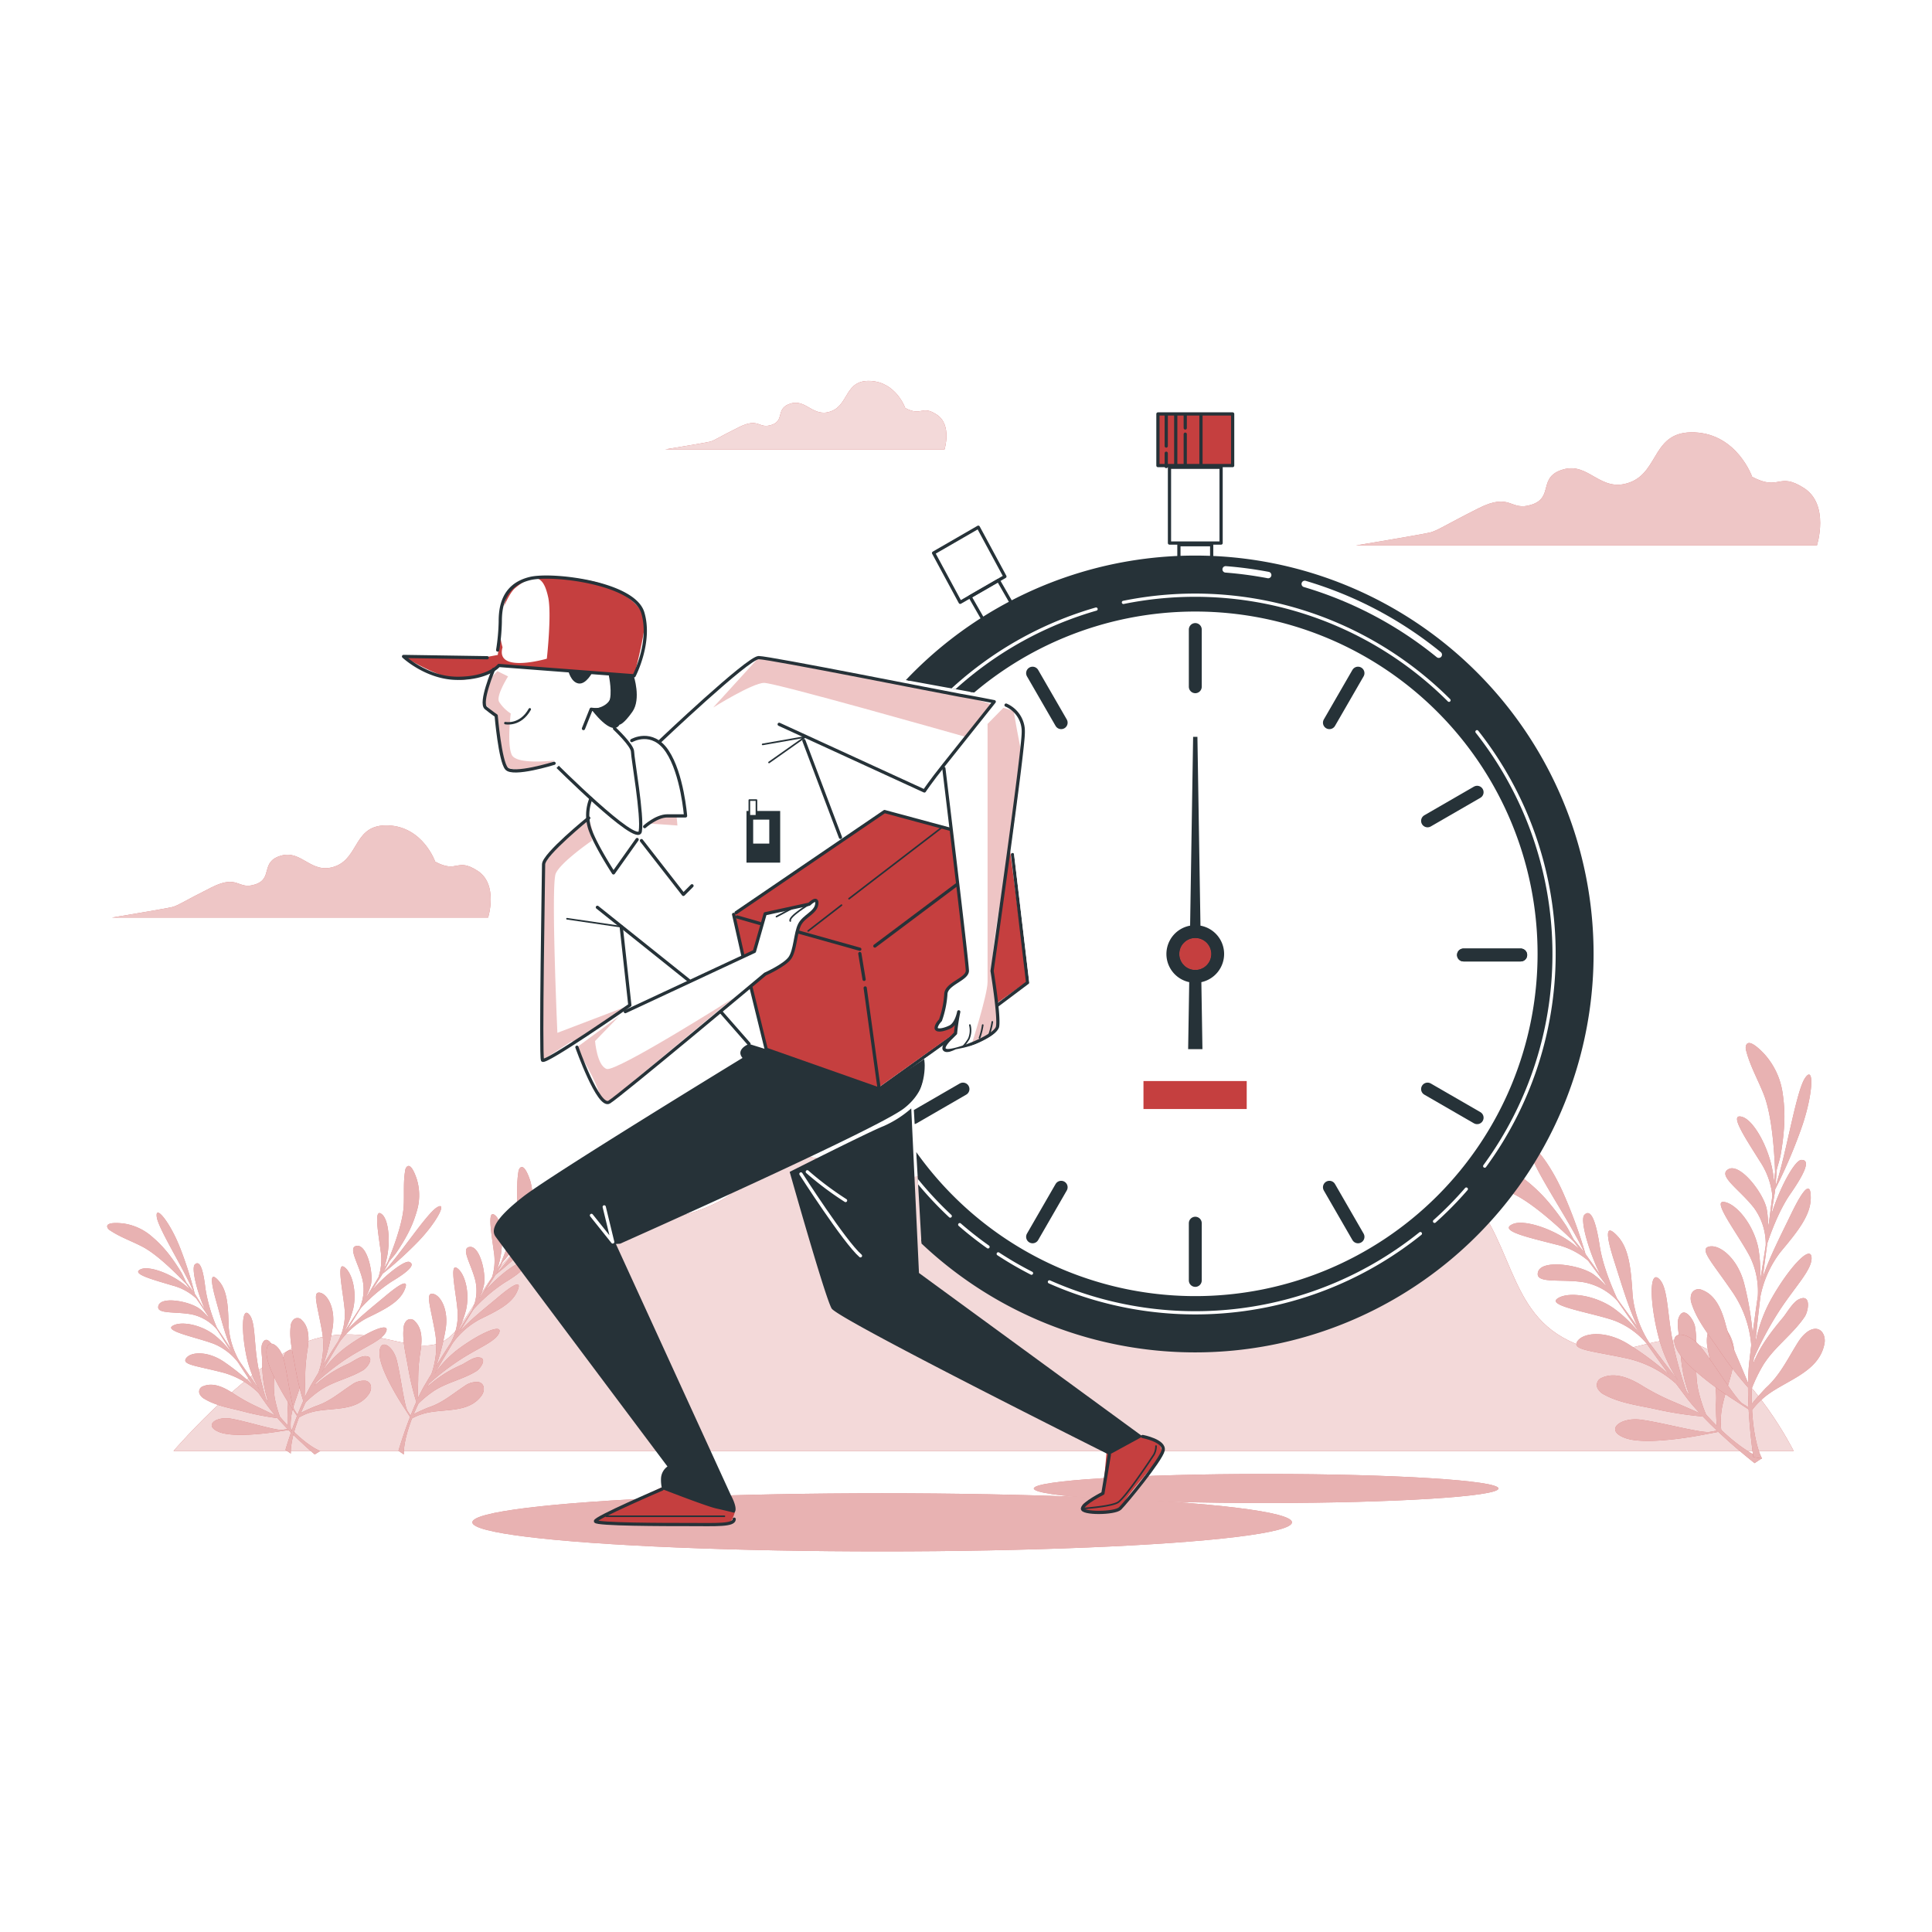 <svg class="animated" id="freepik_stories-delivery" xmlns="http://www.w3.org/2000/svg" xmlns:xlink="http://www.w3.org/1999/xlink" viewBox="0 0 500 500" version="1.1" xmlns:svgjs="http://svgjs.com/svgjs"><style>svg#freepik_stories-delivery:not(.animated) .animable {opacity: 0;}svg#freepik_stories-delivery.animated #freepik--background-simple--inject-1--inject-79 {animation: 1s 1 forwards cubic-bezier(.36,-0.01,.5,1.38) slideUp;animation-delay: 0s;}svg#freepik_stories-delivery.animated #freepik--Plants--inject-1--inject-79 {animation: 1s 1 forwards cubic-bezier(.36,-0.01,.5,1.38) slideLeft;animation-delay: 0s;}svg#freepik_stories-delivery.animated #freepik--Clouds--inject-1--inject-79 {animation: 1s 1 forwards cubic-bezier(.36,-0.01,.5,1.38) lightSpeedLeft;animation-delay: 0s;}svg#freepik_stories-delivery.animated #freepik--Shadow--inject-1--inject-79 {animation: 1s 1 forwards cubic-bezier(.36,-0.01,.5,1.38) zoomIn;animation-delay: 0s;}svg#freepik_stories-delivery.animated #freepik--Character--inject-1--inject-79 {animation: 1s 1 forwards cubic-bezier(.36,-0.01,.5,1.38) zoomIn;animation-delay: 0s;}            @keyframes slideUp {                0% {                    opacity: 0;                    transform: translateY(30px);                }                100% {                    opacity: 1;                    transform: inherit;                }            }                    @keyframes slideLeft {                0% {                    opacity: 0;                    transform: translateX(-30px);                }                100% {                    opacity: 1;                    transform: translateX(0);                }            }                    @keyframes lightSpeedLeft {              from {                transform: translate3d(-50%, 0, 0) skewX(20deg);                opacity: 0;              }              60% {                transform: skewX(-10deg);                opacity: 1;              }              80% {                transform: skewX(2deg);              }              to {                opacity: 1;                transform: translate3d(0, 0, 0);              }            }                    @keyframes zoomIn {                0% {                    opacity: 0;                    transform: scale(0.5);                }                100% {                    opacity: 1;                    transform: scale(1);                }            }        </style><g id="freepik--background-simple--inject-1--inject-79" class="animable" style="transform-origin: 254.55px 326.59px;"><path d="M44.9,375.51H464.2s-10.12-20.23-23.27-26.81-20.23,6.58-36.42-2.53-12.64-30.34-30.85-43-37.43,1.52-54.12.51-21.75-23.27-40-25.8-17.71,18.53-34.4,24.79-28.2-3.93-39.95-3.54-9.61,7.58-20.74,12.64-13.15,2.53-34.39,4.55-26.3,23.77-33.89,29.84-17.7-3.54-33.38,0S44.9,375.51,44.9,375.51Z" style="fill: rgb(197, 63, 63); transform-origin: 254.55px 326.59px;" id="elzdzdmyw6o7c" class="animable"></path><g id="elwhxdc10ofh"><g style="opacity: 0.8; transform-origin: 254.55px 326.59px;" class="animable"><path d="M44.9,375.51H464.2s-10.12-20.23-23.27-26.81-20.23,6.58-36.42-2.53-12.64-30.34-30.85-43-37.43,1.52-54.12.51-21.75-23.27-40-25.8-17.71,18.53-34.4,24.79-28.2-3.93-39.95-3.54-9.61,7.58-20.74,12.64-13.15,2.53-34.39,4.55-26.3,23.77-33.89,29.84-17.7-3.54-33.38,0S44.9,375.51,44.9,375.51Z" style="fill: rgb(255, 255, 255); transform-origin: 254.55px 326.59px;" id="elyd04qty5yng" class="animable"></path></g></g></g><g id="freepik--Plants--inject-1--inject-79" class="animable" style="transform-origin: 249.993px 324.299px;"><path d="M396.21,298.57c.79,4.19,10.28,17.84,13.78,25.52-.81-1-1.75-2.18-2.68-3.27-.73-1.27-1.38-2.69-2.11-3.78-1.13-1.69-2.32-3.34-3.61-4.91a40.75,40.75,0,0,0-6.74-6.71,19.14,19.14,0,0,0-10.12-4.21c-1-.07-6.71-.5-5.38,1.8a2.66,2.66,0,0,0,.95.84c3.51,2.15,7.39,3.3,11.09,5,5.54,2.59,12.86,9.49,15.91,12.49l1.55,2.05c-5.45-5.08-14.35-8-17.4-6.57-3.77,1.72,4.34,3.48,11.22,5.26a19.48,19.48,0,0,1,8.34,4.19c1.32,1.78,2.81,3.78,4.3,5.83.18.32.36.62.54.92a21,21,0,0,0-3.56-3.28c-3.52-2.41-13.21-3.87-14.23-.61s5.85,1.77,11.76,2.71a15.86,15.86,0,0,1,8.42,4.47l.39.42c.67,1,1.31,1.87,1.91,2.75,1.41,2.06,2.75,4,4,5.87a33.65,33.65,0,0,0-7-6.83c-5.16-3.54-12.05-4.29-14.56-2.39s9.07,3.62,14.76,5.62a20.57,20.57,0,0,1,8.44,6c1.87,2.65,3.72,5.23,5.71,7.93a78.07,78.07,0,0,0-10.15-7.61c-5.83-3.82-11.87-3.3-13.48-1s3.32,2.45,12.49,4.42a28.27,28.27,0,0,1,13,6.6l2.63,3.5c1,1.37,2.25,2.77,3.52,4.15-1.55-.7-3.84-1.7-6.38-2.79a59.53,59.53,0,0,1-8.21-4.14c-3-1.88-7.08-3.87-10.67-2.27a2,2,0,0,0-1.18,2.78,3.81,3.81,0,0,0,1.77,1.64c4,2.19,8.93,2.77,13.3,3.74a93.41,93.41,0,0,0,12.17,1.89c1.19,1.25,2.43,2.48,3.66,3.64l-1.84.34c-2.17.41-12.75-2.52-18-3.17s-9.5,2.8-3.8,4.8,19.89-.86,19.89-.86l4.1-.77c4.87,4.59,9.38,8.1,9.38,8.1l1.9-1.28s-3.93-1.08-10.53-7.32a17.18,17.18,0,0,1-.06-3.72c.42-7,6.19-14.9,1.76-21.67-1.07-1.64-3.38-2.54-4.66-.74-.92,1.3-.87,3.49-.58,5,1,4.95,2.55,9.34,2.17,14.5,0,.23,0,3.69.24,5.57-.9-.89-1.83-1.86-2.81-2.93a39.09,39.09,0,0,1-1.94-6c-1.27-5.45,0-11.23-.91-16.78-.29-1.7-2.94-5.73-4.24-2.23-.57,1.55.16,4.49.26,6.14.3,4.67.76,9.55,2.6,13.91l-.79-1a86.33,86.33,0,0,1-3.68-13.37c-1.41-7.51-1.17-13.9-3.59-15.9s-2.29,6.36,0,15.15a37.49,37.49,0,0,0,5.05,11.26c-2.58-3.3-5.15-6.69-7.6-10a27.94,27.94,0,0,1-4.15-11.92c-.43-6.67-.83-12.12-3.91-15.43s-3.22-.83-.79,6.7c1.67,5.16,3.67,12.1,6,16.77-1.91-2.59-3.7-5.05-5.31-7.28-1.07-2.31-3.67-8.28-4.48-13.44-1-6.56-2.28-10-4-8.26-1.19,1.22,1,9.18,4.19,15.66-1.35-1.91-2.36-3.38-3-4.25q-.4-.6-.9-1.26a129.61,129.61,0,0,0-5.65-15.54C400.81,300.17,395.36,294,396.21,298.57Z" style="fill: rgb(197, 63, 63); transform-origin: 417.57px 337.846px;" id="elzt4xr5htfen" class="animable"></path><g id="eljds2gt10id"><g style="opacity: 0.6; transform-origin: 417.57px 337.846px;" class="animable"><path d="M396.21,298.57c.79,4.19,10.28,17.84,13.78,25.52-.81-1-1.75-2.18-2.68-3.27-.73-1.27-1.38-2.69-2.11-3.78-1.13-1.69-2.32-3.34-3.61-4.91a40.75,40.75,0,0,0-6.74-6.71,19.14,19.14,0,0,0-10.12-4.21c-1-.07-6.71-.5-5.38,1.8a2.66,2.66,0,0,0,.95.84c3.51,2.15,7.39,3.3,11.09,5,5.54,2.59,12.86,9.49,15.91,12.49l1.55,2.05c-5.45-5.08-14.35-8-17.4-6.57-3.77,1.72,4.34,3.48,11.22,5.26a19.48,19.48,0,0,1,8.34,4.19c1.32,1.78,2.81,3.78,4.3,5.83.18.32.36.62.54.92a21,21,0,0,0-3.56-3.28c-3.52-2.41-13.21-3.87-14.23-.61s5.85,1.77,11.76,2.71a15.86,15.86,0,0,1,8.42,4.47l.39.42c.67,1,1.31,1.87,1.91,2.75,1.41,2.06,2.75,4,4,5.87a33.65,33.65,0,0,0-7-6.83c-5.16-3.54-12.05-4.29-14.56-2.39s9.07,3.62,14.76,5.62a20.57,20.57,0,0,1,8.44,6c1.87,2.65,3.72,5.23,5.71,7.93a78.07,78.07,0,0,0-10.15-7.61c-5.83-3.82-11.87-3.3-13.48-1s3.32,2.45,12.49,4.42a28.27,28.27,0,0,1,13,6.6l2.63,3.5c1,1.37,2.25,2.77,3.52,4.15-1.55-.7-3.84-1.7-6.38-2.79a59.53,59.53,0,0,1-8.21-4.14c-3-1.88-7.08-3.87-10.67-2.27a2,2,0,0,0-1.18,2.78,3.81,3.81,0,0,0,1.77,1.64c4,2.19,8.93,2.77,13.3,3.74a93.41,93.41,0,0,0,12.17,1.89c1.19,1.25,2.43,2.48,3.66,3.64l-1.84.34c-2.17.41-12.75-2.52-18-3.17s-9.5,2.8-3.8,4.8,19.89-.86,19.89-.86l4.1-.77c4.87,4.59,9.38,8.1,9.38,8.1l1.9-1.28s-3.93-1.08-10.53-7.32a17.18,17.18,0,0,1-.06-3.72c.42-7,6.19-14.9,1.76-21.67-1.07-1.64-3.38-2.54-4.66-.74-.92,1.3-.87,3.49-.58,5,1,4.95,2.55,9.34,2.17,14.5,0,.23,0,3.69.24,5.57-.9-.89-1.83-1.86-2.81-2.93a39.09,39.09,0,0,1-1.94-6c-1.27-5.45,0-11.23-.91-16.78-.29-1.7-2.94-5.73-4.24-2.23-.57,1.55.16,4.49.26,6.14.3,4.67.76,9.55,2.6,13.91l-.79-1a86.33,86.33,0,0,1-3.68-13.37c-1.41-7.51-1.17-13.9-3.59-15.9s-2.29,6.36,0,15.15a37.49,37.49,0,0,0,5.05,11.26c-2.58-3.3-5.15-6.69-7.6-10a27.94,27.94,0,0,1-4.15-11.92c-.43-6.67-.83-12.12-3.91-15.43s-3.22-.83-.79,6.7c1.67,5.16,3.67,12.1,6,16.77-1.91-2.59-3.7-5.05-5.31-7.28-1.07-2.31-3.67-8.28-4.48-13.44-1-6.56-2.28-10-4-8.26-1.19,1.22,1,9.18,4.19,15.66-1.35-1.91-2.36-3.38-3-4.25q-.4-.6-.9-1.26a129.61,129.61,0,0,0-5.65-15.54C400.81,300.17,395.36,294,396.21,298.57Z" style="fill: rgb(255, 255, 255); transform-origin: 417.57px 337.846px;" id="elutc8ad94pi" class="animable"></path></g></g><path d="M467.09,279.08c-2.32,3.57-4.86,20-7.62,28,.14-1.32.24-2.78.31-4.21.35-1.42.86-2.89,1.09-4.2.34-2,.61-4,.77-6a40.35,40.35,0,0,0-.26-9.51,19.19,19.19,0,0,0-4.43-10c-.63-.71-4.51-5-5.13-2.41a2.58,2.58,0,0,0,.11,1.26c1.05,4,3.07,7.49,4.56,11.3,2.22,5.7,2.76,15.74,2.9,20-.08.69-.18,1.56-.29,2.55-.44-7.43-4.9-15.67-8.07-16.76-3.92-1.34.74,5.52,4.5,11.55a19.55,19.55,0,0,1,3.15,8.78c-.27,2.21-.58,4.68-.91,7.19-.09.36-.17.7-.24,1.05a21.31,21.31,0,0,0-.32-4.84c-.89-4.17-6.9-11.91-9.89-10.25s3,5.32,6.65,10.07a15.8,15.8,0,0,1,3,9.05c0,.19,0,.38,0,.57-.17,1.15-.34,2.26-.51,3.31-.4,2.46-.76,4.78-1.11,7a34,34,0,0,0-.34-9.76c-1.31-6.12-5.78-11.42-8.91-11.77s4.07,8.87,6.82,14.25a20.43,20.43,0,0,1,2,10.14c-.47,3.2-.91,6.35-1.33,9.68a79.48,79.48,0,0,0-2.1-12.52c-1.59-6.78-6.33-10.58-9.11-10s.72,4.06,6,11.81a28.27,28.27,0,0,1,4.84,13.72c-.17,1.4-.34,2.84-.51,4.34-.19,1.71-.29,3.56-.31,5.44-.65-1.58-1.61-3.89-2.7-6.42a59.94,59.94,0,0,1-3.09-8.66c-.9-3.45-2.46-7.69-6.16-9a2,2,0,0,0-2.77,1.2,3.84,3.84,0,0,0,.14,2.41c1.36,4.32,4.56,8.16,7.05,11.88a94.83,94.83,0,0,0,7.52,9.76c0,1.73.05,3.47.14,5.16l-1.57-1c-1.86-1.2-7.49-10.62-10.84-14.7s-8.81-4.53-6.07.85,15,13.09,15,13.09l3.5,2.28c.37,6.68,1.21,12.33,1.21,12.33l2.26.38s-2.1-3.49-2.58-12.55a16.82,16.82,0,0,1,2.53-2.74c5.12-4.78,14.75-6.52,16.21-14.49.35-1.92-.69-4.16-2.87-3.74-1.56.3-3,1.93-3.84,3.2-2.71,4.25-4.6,8.52-8.42,12-.17.16-2.54,2.68-3.67,4.2,0-1.26-.05-2.61,0-4.06a39.82,39.82,0,0,1,2.74-5.7c2.84-4.82,7.75-8.12,10.91-12.78,1-1.43,1.82-6.17-1.53-4.53-1.49.73-3,3.36-4,4.62-3,3.59-6,7.45-7.72,11.87,0-.42.08-.84.11-1.26a87,87,0,0,1,6.56-12.22c4.16-6.41,8.73-10.88,8.36-14s-6,3-10.47,11a37.53,37.53,0,0,0-4.1,11.64c.41-4.18.88-8.4,1.36-12.46a27.71,27.71,0,0,1,5.22-11.49c4.28-5.13,7.75-9.35,7.8-13.87s-1.76-2.83-5.19,4.3c-2.35,4.89-5.68,11.3-7.24,16.27.41-3.19.81-6.21,1.19-8.93.81-2.41,3-8.53,6-12.82,3.78-5.46,5.24-8.83,2.79-8.74-1.7.06-5.64,7.3-7.76,14.22.34-2.31.62-4.07.8-5.11q.12-.7.21-1.53A131.23,131.23,0,0,0,466,292.53C469.32,283.4,469.61,275.2,467.09,279.08Z" style="fill: rgb(197, 63, 63); transform-origin: 452.776px 323.699px;" id="el3ip59ajiabq" class="animable"></path><g id="el673chjpo7mr"><g style="opacity: 0.6; transform-origin: 452.776px 323.699px;" class="animable"><path d="M467.09,279.08c-2.32,3.57-4.86,20-7.62,28,.14-1.32.24-2.78.31-4.21.35-1.42.86-2.89,1.09-4.2.34-2,.61-4,.77-6a40.35,40.35,0,0,0-.26-9.51,19.19,19.19,0,0,0-4.43-10c-.63-.71-4.51-5-5.13-2.41a2.58,2.58,0,0,0,.11,1.26c1.05,4,3.07,7.49,4.56,11.3,2.22,5.7,2.76,15.74,2.9,20-.08.69-.18,1.56-.29,2.55-.44-7.43-4.9-15.67-8.07-16.76-3.92-1.34.74,5.52,4.5,11.55a19.55,19.55,0,0,1,3.15,8.78c-.27,2.21-.58,4.68-.91,7.19-.09.36-.17.7-.24,1.05a21.31,21.31,0,0,0-.32-4.84c-.89-4.17-6.9-11.91-9.89-10.25s3,5.32,6.65,10.07a15.8,15.8,0,0,1,3,9.05c0,.19,0,.38,0,.57-.17,1.15-.34,2.26-.51,3.31-.4,2.46-.76,4.78-1.11,7a34,34,0,0,0-.34-9.76c-1.31-6.12-5.78-11.42-8.91-11.77s4.07,8.87,6.82,14.25a20.43,20.43,0,0,1,2,10.14c-.47,3.2-.91,6.35-1.33,9.68a79.48,79.48,0,0,0-2.1-12.52c-1.59-6.78-6.33-10.58-9.11-10s.72,4.06,6,11.81a28.27,28.27,0,0,1,4.84,13.72c-.17,1.4-.34,2.84-.51,4.34-.19,1.71-.29,3.56-.31,5.44-.65-1.58-1.61-3.89-2.7-6.42a59.94,59.94,0,0,1-3.09-8.66c-.9-3.45-2.46-7.69-6.16-9a2,2,0,0,0-2.77,1.2,3.84,3.84,0,0,0,.14,2.41c1.36,4.32,4.56,8.16,7.05,11.88a94.83,94.83,0,0,0,7.52,9.76c0,1.73.05,3.47.14,5.16l-1.57-1c-1.86-1.2-7.49-10.62-10.84-14.7s-8.81-4.53-6.07.85,15,13.09,15,13.09l3.5,2.28c.37,6.68,1.21,12.33,1.21,12.33l2.26.38s-2.1-3.49-2.58-12.55a16.82,16.82,0,0,1,2.53-2.74c5.12-4.78,14.75-6.52,16.21-14.49.35-1.92-.69-4.16-2.87-3.74-1.56.3-3,1.93-3.84,3.2-2.71,4.25-4.6,8.52-8.42,12-.17.16-2.54,2.68-3.67,4.2,0-1.26-.05-2.61,0-4.06a39.82,39.82,0,0,1,2.74-5.7c2.84-4.82,7.75-8.12,10.91-12.78,1-1.43,1.82-6.17-1.53-4.53-1.49.73-3,3.36-4,4.62-3,3.59-6,7.45-7.72,11.87,0-.42.08-.84.11-1.26a87,87,0,0,1,6.56-12.22c4.16-6.41,8.73-10.88,8.36-14s-6,3-10.47,11a37.53,37.53,0,0,0-4.1,11.64c.41-4.18.88-8.4,1.36-12.46a27.71,27.71,0,0,1,5.22-11.49c4.28-5.13,7.75-9.35,7.8-13.87s-1.76-2.83-5.19,4.3c-2.35,4.89-5.68,11.3-7.24,16.27.41-3.19.81-6.21,1.19-8.93.81-2.41,3-8.53,6-12.82,3.78-5.46,5.24-8.83,2.79-8.74-1.7.06-5.64,7.3-7.76,14.22.34-2.31.62-4.07.8-5.11q.12-.7.21-1.53A131.23,131.23,0,0,0,466,292.53C469.32,283.4,469.61,275.2,467.09,279.08Z" style="fill: rgb(255, 255, 255); transform-origin: 452.776px 323.699px;" id="elj2jthmwhe1k" class="animable"></path></g></g><path d="M40.58,315c.47,3.14,7.16,13.61,9.54,19.43-.57-.81-1.23-1.67-1.9-2.51-.51-1-.95-2.05-1.47-2.89-.79-1.29-1.63-2.55-2.54-3.76a30.28,30.28,0,0,0-4.85-5.2,14.27,14.27,0,0,0-7.42-3.43c-.71-.08-5-.57-4.07,1.18a1.8,1.8,0,0,0,.69.65c2.56,1.71,5.41,2.68,8.13,4.09C40.75,324.6,46,330,48.2,332.29l1.09,1.57c-3.91-3.95-10.47-6.36-12.79-5.41-2.86,1.18,3.14,2.73,8.22,4.26a14.39,14.39,0,0,1,6.1,3.36c.94,1.36,2,2.91,3,4.48.12.24.25.47.38.7a15.42,15.42,0,0,0-2.56-2.55c-2.56-1.9-9.75-3.27-10.61-.87s4.32,1.49,8.7,2.36a11.88,11.88,0,0,1,6.16,3.58c.09.12.18.22.28.33.47.72.92,1.43,1.34,2.1,1,1.58,1.93,3.06,2.86,4.49a25.87,25.87,0,0,0-5-5.29c-3.75-2.79-8.88-3.55-10.8-2.2s6.66,3,10.85,4.62a15.35,15.35,0,0,1,6.13,4.69c1.31,2,2.62,4,4,6.08a58.3,58.3,0,0,0-7.36-6c-4.24-3-8.76-2.81-10-1.11s2.41,1.93,9.19,3.66a21.1,21.1,0,0,1,9.49,5.3c.59.87,1.21,1.76,1.86,2.69a40.41,40.41,0,0,0,2.5,3.19c-1.14-.56-2.81-1.38-4.68-2.26a45,45,0,0,1-6-3.33c-2.21-1.49-5.17-3.09-7.9-2a1.47,1.47,0,0,0-1,2A2.91,2.91,0,0,0,53,362.08c2.9,1.75,6.58,2.32,9.82,3.17a69.88,69.88,0,0,0,9,1.76c.86,1,1.75,1.92,2.63,2.82l-1.38.21c-1.64.24-9.44-2.25-13.33-2.9s-7.17,1.82-3,3.48,14.86-.07,14.86-.07l3.09-.45c3.5,3.56,6.76,6.31,6.76,6.31l1.45-.9s-2.89-.92-7.64-5.76a12.82,12.82,0,0,1,.07-2.78c.51-5.21,5-10.94,1.93-16.12-.75-1.25-2.44-2-3.46-.68a5.29,5.29,0,0,0-.57,3.69c.58,3.72,1.63,7,1.21,10.87,0,.18-.1,2.76,0,4.16-.64-.68-1.31-1.43-2-2.26a30.16,30.16,0,0,1-1.28-4.55c-.78-4.1.34-8.38-.19-12.54-.17-1.28-2-4.36-3.1-1.79-.47,1.14,0,3.36,0,4.59a31.86,31.86,0,0,0,1.54,10.45c-.19-.25-.38-.5-.56-.76A64.67,64.67,0,0,1,66.53,352c-.83-5.64-.47-10.4-2.22-12s-1.89,4.69-.46,11.3a28.28,28.28,0,0,0,3.45,8.56c-1.83-2.55-3.65-5.14-5.38-7.66a20.71,20.71,0,0,1-2.75-9c-.13-5-.28-9.06-2.48-11.62s-2.38-.72-.78,5c1.1,3.9,2.39,9.13,4,12.69-1.34-2-2.61-3.88-3.74-5.59a42,42,0,0,1-3-10.16c-.57-4.92-1.41-7.53-2.75-6.27-.92.87.45,6.87,2.68,11.8-1-1.47-1.67-2.59-2.08-3.26q-.28-.45-.63-1A99.08,99.08,0,0,0,46.63,323C44,316.27,40.08,311.53,40.58,315Z" style="fill: rgb(197, 63, 63); transform-origin: 55.319px 345.121px;" id="elp8r9z4j9yc8" class="animable"></path><g id="el3nj3wbzyxlm"><path d="M40.58,315c.47,3.14,7.16,13.61,9.54,19.43-.57-.81-1.23-1.67-1.9-2.51-.51-1-.95-2.05-1.47-2.89-.79-1.29-1.63-2.55-2.54-3.76a30.28,30.28,0,0,0-4.85-5.2,14.27,14.27,0,0,0-7.42-3.43c-.71-.08-5-.57-4.07,1.18a1.8,1.8,0,0,0,.69.65c2.56,1.71,5.41,2.68,8.13,4.09C40.75,324.6,46,330,48.2,332.29l1.09,1.57c-3.91-3.95-10.47-6.36-12.79-5.41-2.86,1.18,3.14,2.73,8.22,4.26a14.39,14.39,0,0,1,6.1,3.36c.94,1.36,2,2.91,3,4.48.12.24.25.47.38.7a15.42,15.42,0,0,0-2.56-2.55c-2.56-1.9-9.75-3.27-10.61-.87s4.32,1.49,8.7,2.36a11.88,11.88,0,0,1,6.16,3.58c.09.12.18.22.28.33.47.72.92,1.43,1.34,2.1,1,1.58,1.93,3.06,2.86,4.49a25.87,25.87,0,0,0-5-5.29c-3.75-2.79-8.88-3.55-10.8-2.2s6.66,3,10.85,4.62a15.35,15.35,0,0,1,6.13,4.69c1.31,2,2.62,4,4,6.08a58.3,58.3,0,0,0-7.36-6c-4.24-3-8.76-2.81-10-1.11s2.41,1.93,9.19,3.66a21.1,21.1,0,0,1,9.49,5.3c.59.87,1.21,1.76,1.86,2.69a40.41,40.41,0,0,0,2.5,3.19c-1.14-.56-2.81-1.38-4.68-2.26a45,45,0,0,1-6-3.33c-2.21-1.49-5.17-3.09-7.9-2a1.47,1.47,0,0,0-1,2A2.91,2.91,0,0,0,53,362.08c2.9,1.75,6.58,2.32,9.82,3.17a69.88,69.88,0,0,0,9,1.76c.86,1,1.75,1.92,2.63,2.82l-1.38.21c-1.64.24-9.44-2.25-13.33-2.9s-7.17,1.82-3,3.48,14.86-.07,14.86-.07l3.09-.45c3.5,3.56,6.76,6.31,6.76,6.31l1.45-.9s-2.89-.92-7.64-5.76a12.82,12.82,0,0,1,.07-2.78c.51-5.21,5-10.94,1.93-16.12-.75-1.25-2.44-2-3.46-.68a5.29,5.29,0,0,0-.57,3.69c.58,3.72,1.63,7,1.21,10.87,0,.18-.1,2.76,0,4.16-.64-.68-1.31-1.43-2-2.26a30.16,30.16,0,0,1-1.28-4.55c-.78-4.1.34-8.38-.19-12.54-.17-1.28-2-4.36-3.1-1.79-.47,1.14,0,3.36,0,4.59a31.86,31.86,0,0,0,1.54,10.45c-.19-.25-.38-.5-.56-.76A64.67,64.67,0,0,1,66.53,352c-.83-5.64-.47-10.4-2.22-12s-1.89,4.69-.46,11.3a28.28,28.28,0,0,0,3.45,8.56c-1.83-2.55-3.65-5.14-5.38-7.66a20.71,20.71,0,0,1-2.75-9c-.13-5-.28-9.06-2.48-11.62s-2.38-.72-.78,5c1.1,3.9,2.39,9.13,4,12.69-1.34-2-2.61-3.88-3.74-5.59a42,42,0,0,1-3-10.16c-.57-4.92-1.41-7.53-2.75-6.27-.92.87.45,6.87,2.68,11.8-1-1.47-1.67-2.59-2.08-3.26q-.28-.45-.63-1A99.08,99.08,0,0,0,46.63,323C44,316.27,40.08,311.53,40.58,315Z" style="fill: rgb(255, 255, 255); opacity: 0.6; transform-origin: 55.319px 345.121px;" class="animable"></path></g><path d="M113,312.52c-2.67,1.72-9.44,12.13-13.76,16.71.5-.86,1-1.82,1.5-2.77.67-.87,1.47-1.71,2-2.53.85-1.26,1.65-2.55,2.38-3.88a30.33,30.33,0,0,0,2.73-6.55,14.16,14.16,0,0,0,.06-8.18c-.21-.68-1.54-4.79-2.75-3.21a1.83,1.83,0,0,0-.31.89c-.51,3-.21,6-.37,9.09-.23,4.56-2.94,11.56-4.16,14.52-.26.44-.59,1-1,1.64,2-5.19,1.47-12.16-.35-13.88-2.26-2.12-1.19,4-.48,9.24a14.6,14.6,0,0,1-.55,6.95c-.86,1.41-1.83,3-2.82,4.61l-.49.64A15.4,15.4,0,0,0,96,332.42c.67-3.11-1-10.22-3.59-10s.43,4.54,1.44,8.89a11.76,11.76,0,0,1-.72,7.09l-.18.39c-.47.73-.92,1.43-1.36,2.09-1,1.56-2,3-2.92,4.45a25.38,25.38,0,0,0,2.76-6.74c1-4.57-.43-9.55-2.45-10.75s0,7.29.27,11.79a15.31,15.31,0,0,1-1.75,7.52c-1.3,2-2.56,4-3.87,6.18A58.79,58.79,0,0,0,86,344.15c1-5.1-1.06-9.14-3.14-9.59s-.76,3,.46,9.88a21.09,21.09,0,0,1-.91,10.83c-.55.9-1.1,1.83-1.68,2.8s-1.28,2.33-1.88,3.61c0-1.28.1-3.14.13-5.2a46.08,46.08,0,0,1,.55-6.85c.45-2.62.69-6-1.43-8a1.46,1.46,0,0,0-2.25,0,2.81,2.81,0,0,0-.64,1.68c-.4,3.37.6,7,1.15,10.26a71.4,71.4,0,0,0,2.13,9c-.53,1.17-1,2.38-1.49,3.55l-.76-1.17c-.89-1.39-1.84-9.53-2.86-13.34s-4.62-5.78-4.4-1.28,6.2,13.52,6.2,13.52l1.69,2.62c-1.8,4.65-3,8.76-3,8.76l1.41.95s-.35-3,2.1-9.33A12.23,12.23,0,0,1,80,365.66c5-1.68,12,.08,15.48-4.89.83-1.2.81-3-.8-3.43a5.25,5.25,0,0,0-3.6,1c-3.15,2.06-5.74,4.39-9.41,5.58-.17.06-2.55,1.05-3.79,1.73.36-.86.77-1.79,1.24-2.76a28.21,28.21,0,0,1,3.61-3c3.41-2.41,7.77-3.15,11.35-5.36,1.09-.67,3.13-3.64.35-3.55-1.24,0-3.07,1.37-4.17,1.91a31.87,31.87,0,0,0-8.89,5.71c.15-.27.3-.55.46-.82A64.82,64.82,0,0,1,90,351.42c4.8-3.08,9.28-4.72,10-7s-5,.21-10.48,4.25a28,28,0,0,0-6.37,6.67c1.56-2.72,3.18-5.45,4.75-8.06A20.72,20.72,0,0,1,95,341.09c4.5-2.18,8.15-4,9.57-7s-.33-2.46-4.85,1.34c-3.1,2.61-7.33,5.94-9.92,8.85,1.26-2,2.46-4,3.55-5.71a41.83,41.83,0,0,1,8-6.89c4.25-2.55,6.28-4.4,4.58-5.09-1.18-.48-6.08,3.24-9.65,7.3l2.11-3.23c.2-.3.41-.63.62-1a98.51,98.51,0,0,0,9.15-8.29C113.21,316.14,115.92,310.65,113,312.52Z" style="fill: rgb(197, 63, 63); transform-origin: 91.586px 338.966px;" id="elz8nsp8k8win" class="animable"></path><g id="elw4bemk5i72"><path d="M113,312.52c-2.67,1.72-9.44,12.13-13.76,16.71.5-.86,1-1.82,1.5-2.77.67-.87,1.47-1.71,2-2.53.85-1.26,1.65-2.55,2.38-3.88a30.33,30.33,0,0,0,2.73-6.55,14.16,14.16,0,0,0,.06-8.18c-.21-.68-1.54-4.79-2.75-3.21a1.83,1.83,0,0,0-.31.89c-.51,3-.21,6-.37,9.09-.23,4.56-2.94,11.56-4.16,14.52-.26.44-.59,1-1,1.64,2-5.19,1.47-12.16-.35-13.88-2.26-2.12-1.19,4-.48,9.24a14.6,14.6,0,0,1-.55,6.95c-.86,1.41-1.83,3-2.82,4.61l-.49.64A15.4,15.4,0,0,0,96,332.42c.67-3.11-1-10.22-3.59-10s.43,4.54,1.44,8.89a11.76,11.76,0,0,1-.72,7.09l-.18.39c-.47.73-.92,1.43-1.36,2.09-1,1.56-2,3-2.92,4.45a25.38,25.38,0,0,0,2.76-6.74c1-4.57-.43-9.55-2.45-10.75s0,7.29.27,11.79a15.31,15.31,0,0,1-1.75,7.52c-1.3,2-2.56,4-3.87,6.18A58.79,58.79,0,0,0,86,344.15c1-5.1-1.06-9.14-3.14-9.59s-.76,3,.46,9.88a21.09,21.09,0,0,1-.91,10.83c-.55.9-1.1,1.83-1.68,2.8s-1.28,2.33-1.88,3.61c0-1.28.1-3.14.13-5.2a46.08,46.08,0,0,1,.55-6.85c.45-2.62.69-6-1.43-8a1.46,1.46,0,0,0-2.25,0,2.81,2.81,0,0,0-.64,1.68c-.4,3.37.6,7,1.15,10.26a71.4,71.4,0,0,0,2.13,9c-.53,1.17-1,2.38-1.49,3.55l-.76-1.17c-.89-1.39-1.84-9.53-2.86-13.34s-4.62-5.78-4.4-1.28,6.2,13.52,6.2,13.52l1.69,2.62c-1.8,4.65-3,8.76-3,8.76l1.41.95s-.35-3,2.1-9.33A12.23,12.23,0,0,1,80,365.66c5-1.68,12,.08,15.48-4.89.83-1.2.81-3-.8-3.43a5.25,5.25,0,0,0-3.6,1c-3.15,2.06-5.74,4.39-9.41,5.58-.17.06-2.55,1.05-3.79,1.73.36-.86.77-1.79,1.24-2.76a28.21,28.21,0,0,1,3.61-3c3.41-2.41,7.77-3.15,11.35-5.36,1.09-.67,3.13-3.64.35-3.55-1.24,0-3.07,1.37-4.17,1.91a31.87,31.87,0,0,0-8.89,5.71c.15-.27.3-.55.46-.82A64.82,64.82,0,0,1,90,351.42c4.8-3.08,9.28-4.72,10-7s-5,.21-10.48,4.25a28,28,0,0,0-6.37,6.67c1.56-2.72,3.18-5.45,4.75-8.06A20.72,20.72,0,0,1,95,341.09c4.5-2.18,8.15-4,9.57-7s-.33-2.46-4.85,1.34c-3.1,2.61-7.33,5.94-9.92,8.85,1.26-2,2.46-4,3.55-5.71a41.83,41.83,0,0,1,8-6.89c4.25-2.55,6.28-4.4,4.58-5.09-1.18-.48-6.08,3.24-9.65,7.3l2.11-3.23c.2-.3.41-.63.62-1a98.51,98.51,0,0,0,9.15-8.29C113.21,316.14,115.92,310.65,113,312.52Z" style="fill: rgb(255, 255, 255); opacity: 0.6; transform-origin: 91.586px 338.966px;" class="animable"></path></g><path d="M142.32,312.79c-2.68,1.73-9.45,12.14-13.77,16.71.5-.85,1-1.81,1.5-2.77.67-.86,1.47-1.71,2-2.52.85-1.26,1.65-2.55,2.38-3.88a30.54,30.54,0,0,0,2.73-6.55,14.24,14.24,0,0,0,.07-8.18c-.22-.68-1.55-4.79-2.76-3.22a1.9,1.9,0,0,0-.31.9c-.5,3-.21,6-.37,9.08-.23,4.57-2.94,11.57-4.16,14.53-.26.44-.59,1-1,1.64,2-5.2,1.48-12.17-.35-13.88-2.26-2.12-1.19,4-.48,9.24a14.41,14.41,0,0,1-.55,6.94c-.86,1.42-1.83,3-2.82,4.62-.17.21-.33.43-.49.64a15.4,15.4,0,0,0,1.27-3.39c.68-3.11-1-10.22-3.59-10s.43,4.54,1.44,8.89a11.71,11.71,0,0,1-.72,7.08l-.18.4c-.47.72-.92,1.43-1.36,2.09-1,1.55-2,3-2.92,4.45a25.31,25.31,0,0,0,2.76-6.75c1-4.56-.43-9.54-2.45-10.74s.05,7.29.27,11.79a15.31,15.31,0,0,1-1.75,7.52c-1.3,2-2.56,4-3.87,6.18a59.09,59.09,0,0,0,2.41-9.17c1-5.1-1.06-9.14-3.14-9.59s-.76,3,.47,9.88a21.2,21.2,0,0,1-.92,10.83c-.55.9-1.1,1.83-1.68,2.8s-1.28,2.33-1.88,3.6c0-1.27.1-3.13.13-5.2a46.05,46.05,0,0,1,.55-6.84c.45-2.62.69-6-1.43-8a1.46,1.46,0,0,0-2.25,0,2.81,2.81,0,0,0-.64,1.68c-.4,3.36.6,7,1.15,10.26a70.67,70.67,0,0,0,2.13,8.94c-.53,1.18-1,2.38-1.49,3.56l-.76-1.18c-.89-1.39-1.84-9.52-2.86-13.33s-4.62-5.78-4.4-1.28,6.2,13.51,6.2,13.51l1.69,2.62c-1.8,4.66-3,8.77-3,8.77l1.41.95s-.35-3,2.1-9.33a12.6,12.6,0,0,1,2.56-1.1c5-1.68,12,.09,15.48-4.88.83-1.21.81-3.05-.8-3.43a5.2,5.2,0,0,0-3.6,1c-3.15,2.06-5.74,4.39-9.41,5.58-.17.05-2.55,1.05-3.79,1.73.36-.87.77-1.79,1.24-2.77a29,29,0,0,1,3.61-3c3.42-2.41,7.77-3.15,11.35-5.36,1.1-.67,3.13-3.64.35-3.56-1.24,0-3.07,1.38-4.17,1.91a32.13,32.13,0,0,0-8.89,5.72l.46-.83a65.14,65.14,0,0,1,8.21-6.31c4.8-3.09,9.28-4.72,10-7s-5,.21-10.48,4.25a28,28,0,0,0-6.37,6.67c1.56-2.72,3.18-5.45,4.75-8.07a20.82,20.82,0,0,1,7.07-6.22c4.5-2.18,8.15-4,9.57-7.05s-.33-2.47-4.85,1.34c-3.1,2.6-7.33,5.94-9.92,8.85,1.26-2.05,2.46-4,3.55-5.72a42.2,42.2,0,0,1,8-6.88c4.25-2.56,6.28-4.4,4.58-5.09-1.18-.48-6.08,3.24-9.65,7.3,1-1.47,1.68-2.58,2.11-3.23.2-.3.41-.63.62-1a99.06,99.06,0,0,0,9.16-8.28C142.51,316.42,145.22,310.93,142.32,312.79Z" style="fill: rgb(197, 63, 63); transform-origin: 120.863px 339.223px;" id="elgx30354590a" class="animable"></path><g id="elvsvfc6o863o"><path d="M142.32,312.79c-2.68,1.73-9.45,12.14-13.77,16.71.5-.85,1-1.81,1.5-2.77.67-.86,1.47-1.71,2-2.52.85-1.26,1.65-2.55,2.38-3.88a30.54,30.54,0,0,0,2.73-6.55,14.24,14.24,0,0,0,.07-8.18c-.22-.68-1.55-4.79-2.76-3.22a1.9,1.9,0,0,0-.31.9c-.5,3-.21,6-.37,9.08-.23,4.57-2.94,11.57-4.16,14.53-.26.44-.59,1-1,1.64,2-5.2,1.48-12.17-.35-13.88-2.26-2.12-1.19,4-.48,9.24a14.41,14.41,0,0,1-.55,6.94c-.86,1.42-1.83,3-2.82,4.62-.17.21-.33.43-.49.64a15.4,15.4,0,0,0,1.27-3.39c.68-3.11-1-10.22-3.59-10s.43,4.54,1.44,8.89a11.71,11.71,0,0,1-.72,7.08l-.18.4c-.47.72-.92,1.43-1.36,2.09-1,1.55-2,3-2.92,4.45a25.31,25.31,0,0,0,2.76-6.75c1-4.56-.43-9.54-2.45-10.74s.05,7.29.27,11.79a15.31,15.31,0,0,1-1.75,7.52c-1.3,2-2.56,4-3.87,6.18a59.09,59.09,0,0,0,2.41-9.17c1-5.1-1.06-9.14-3.14-9.59s-.76,3,.47,9.88a21.2,21.2,0,0,1-.92,10.83c-.55.9-1.1,1.83-1.68,2.8s-1.28,2.33-1.88,3.6c0-1.27.1-3.13.13-5.2a46.05,46.05,0,0,1,.55-6.84c.45-2.62.69-6-1.43-8a1.46,1.46,0,0,0-2.25,0,2.81,2.81,0,0,0-.64,1.68c-.4,3.36.6,7,1.15,10.26a70.67,70.67,0,0,0,2.13,8.94c-.53,1.18-1,2.38-1.49,3.56l-.76-1.18c-.89-1.39-1.84-9.52-2.86-13.33s-4.62-5.78-4.4-1.28,6.2,13.51,6.2,13.51l1.69,2.62c-1.8,4.66-3,8.77-3,8.77l1.41.95s-.35-3,2.1-9.33a12.6,12.6,0,0,1,2.56-1.1c5-1.68,12,.09,15.48-4.88.83-1.21.81-3.05-.8-3.43a5.2,5.2,0,0,0-3.6,1c-3.15,2.06-5.74,4.39-9.41,5.58-.17.05-2.55,1.05-3.79,1.73.36-.87.77-1.79,1.24-2.77a29,29,0,0,1,3.61-3c3.42-2.41,7.77-3.15,11.35-5.36,1.1-.67,3.13-3.64.35-3.56-1.24,0-3.07,1.38-4.17,1.91a32.13,32.13,0,0,0-8.89,5.72l.46-.83a65.14,65.14,0,0,1,8.21-6.31c4.8-3.09,9.28-4.72,10-7s-5,.21-10.48,4.25a28,28,0,0,0-6.37,6.67c1.56-2.72,3.18-5.45,4.75-8.07a20.82,20.82,0,0,1,7.07-6.22c4.5-2.18,8.15-4,9.57-7.05s-.33-2.47-4.85,1.34c-3.1,2.6-7.33,5.94-9.92,8.85,1.26-2.05,2.46-4,3.55-5.72a42.2,42.2,0,0,1,8-6.88c4.25-2.56,6.28-4.4,4.58-5.09-1.18-.48-6.08,3.24-9.65,7.3,1-1.47,1.68-2.58,2.11-3.23.2-.3.41-.63.62-1a99.06,99.06,0,0,0,9.16-8.28C142.51,316.42,145.22,310.93,142.32,312.79Z" style="fill: rgb(255, 255, 255); opacity: 0.6; transform-origin: 120.863px 339.223px;" class="animable"></path></g></g><g id="freepik--Clouds--inject-1--inject-79" class="animable" style="transform-origin: 250.001px 168.024px;"><path d="M453.45,123.39s-3.83-11-14.85-11.49-9.1,10.06-16.76,12.93-10.54-5.27-17.25-3.35-2.39,7.18-8.14,9.1-5.27-3.35-13.89,1-10.54,5.75-12.46,6.23-19.16,3.35-19.16,3.35H470.22s3.36-10.54-3.35-14.85S460.64,127.23,453.45,123.39Z" style="fill: rgb(197, 63, 63); transform-origin: 411.001px 126.522px;" id="elxevpku3xx2" class="animable"></path><g id="eli8ow7rfpit"><path d="M453.45,123.39s-3.83-11-14.85-11.49-9.1,10.06-16.76,12.93-10.54-5.27-17.25-3.35-2.39,7.18-8.14,9.1-5.27-3.35-13.89,1-10.54,5.75-12.46,6.23-19.16,3.35-19.16,3.35H470.22s3.36-10.54-3.35-14.85S460.64,127.23,453.45,123.39Z" style="fill: rgb(255, 255, 255); opacity: 0.7; transform-origin: 411.001px 126.522px;" class="animable"></path></g><path d="M234.27,105.59s-2.33-6.68-9-7-5.51,6.09-10.16,7.84-6.39-3.2-10.46-2-1.45,4.36-4.93,5.52-3.2-2-8.43.58-6.38,3.49-7.55,3.78-11.61,2-11.61,2h72.31s2-6.39-2-9S238.62,107.91,234.27,105.59Z" style="fill: rgb(197, 63, 63); transform-origin: 208.535px 107.444px;" id="el4ut5l3gn83u" class="animable"></path><g id="el98br5bxx9kj"><path d="M234.27,105.59s-2.33-6.68-9-7-5.51,6.09-10.16,7.84-6.39-3.2-10.46-2-1.45,4.36-4.93,5.52-3.2-2-8.43.58-6.38,3.49-7.55,3.78-11.61,2-11.61,2h72.31s2-6.39-2-9S238.62,107.91,234.27,105.59Z" style="fill: rgb(255, 255, 255); opacity: 0.8; transform-origin: 208.535px 107.444px;" class="animable"></path></g><path d="M112.63,223s-3.13-9-12.12-9.38-7.44,8.21-13.69,10.56-8.61-4.31-14.08-2.74-2,5.86-6.65,7.43-4.3-2.74-11.34.78-8.6,4.69-10.17,5.09-15.64,2.73-15.64,2.73h97.38s2.73-8.6-2.74-12.12S118.49,226.15,112.63,223Z" style="fill: rgb(197, 63, 63); transform-origin: 77.971px 225.539px;" id="elpzl4y262px" class="animable"></path><g id="el6iixs4w2n6e"><g style="opacity: 0.7; transform-origin: 77.971px 225.539px;" class="animable"><path d="M112.63,223s-3.13-9-12.12-9.38-7.44,8.21-13.69,10.56-8.61-4.31-14.08-2.74-2,5.86-6.65,7.43-4.3-2.74-11.34.78-8.6,4.69-10.17,5.09-15.64,2.73-15.64,2.73h97.38s2.73-8.6-2.74-12.12S118.49,226.15,112.63,223Z" style="fill: rgb(255, 255, 255); transform-origin: 77.971px 225.539px;" id="eler1zggik9jn" class="animable"></path></g></g></g><g id="freepik--Shadow--inject-1--inject-79" class="animable" style="transform-origin: 255.025px 391.48px;"><ellipse cx="228.3" cy="393.98" rx="106.06" ry="7.52" style="fill: rgb(197, 63, 63); transform-origin: 228.3px 393.98px;" id="el0nt31vrar6vk" class="animable"></ellipse><ellipse cx="327.68" cy="385.22" rx="60.13" ry="3.76" style="fill: rgb(197, 63, 63); transform-origin: 327.68px 385.22px;" id="elkxslmxnaf8f" class="animable"></ellipse><g id="el0nhp96bbnlv"><g style="opacity: 0.6; transform-origin: 255.025px 391.48px;" class="animable"><ellipse cx="228.3" cy="393.98" rx="106.06" ry="7.52" style="fill: rgb(255, 255, 255); transform-origin: 228.3px 393.98px;" id="el2ym255dgdzh" class="animable"></ellipse><ellipse cx="327.68" cy="385.22" rx="60.13" ry="3.76" style="fill: rgb(255, 255, 255); transform-origin: 327.68px 385.22px;" id="el9hyawmodxjh" class="animable"></ellipse></g></g></g><g id="freepik--Character--inject-1--inject-79" class="animable" style="transform-origin: 269.404px 250.913px;"><line x1="227.53" y1="281.85" x2="246.18" y2="268.49" style="fill: none; stroke: rgb(38, 50, 56); stroke-linecap: round; stroke-linejoin: round; stroke-width: 0.835px; transform-origin: 236.855px 275.17px;" id="el3nqzfwnfdrr" class="animable"></line><path d="M286.48,374.66l-1.05,11.85s-5.31,2.33-5.3,3.11,1,1.85,5.33,1.85,5.74-1.64,5.74-2.87,9.22-11.48,9.22-11.48a3.79,3.79,0,0,0-.61-3.69c-1.44-1.64-6.36-1.84-6.36-1.84Z" style="fill: rgb(197, 63, 63); transform-origin: 290.391px 381.53px;" id="elbtfrooacaob" class="animable"></path><path d="M280.14,390.41s7.21-.47,9.14-1.57,8.8-11.56,9.35-12.39a4.71,4.71,0,0,0,.55-2.2" style="fill: none; stroke: rgb(38, 50, 56); stroke-linecap: round; stroke-linejoin: round; stroke-width: 0.418px; transform-origin: 289.66px 382.33px;" id="elz11xnsszdbp" class="animable"></path><path d="M295.72,371.76s5.85,1.11,5.29,3.62-9.74,13.64-11.13,15-10,1.39-9.74,0,5.29-3.9,5.29-3.9l1.67-10" style="fill: none; stroke: rgb(38, 50, 56); stroke-linecap: round; stroke-linejoin: round; stroke-width: 0.835px; transform-origin: 290.591px 381.586px;" id="elaggt2mn2qn6" class="animable"></path><path d="M172.52,384.29,155.3,392.7s-2.25,1.64,2.26,1.64,28.28.2,28.28.2,2.67.62,3.28-.61c1-2,1.44-3.28.82-3.9S172.52,384.29,172.52,384.29Z" style="fill: rgb(197, 63, 63); transform-origin: 172.482px 389.493px;" id="eldn1247p4d0m" class="animable"></path><path d="M156.92,392.41h30.55" style="fill: none; stroke: rgb(38, 50, 56); stroke-linecap: round; stroke-linejoin: round; stroke-width: 0.418px; transform-origin: 172.195px 392.41px;" id="elti5f6726l2l" class="animable"></path><path d="M171.36,385.36s-17.54,7.52-17.26,8.35,17.81.84,24.49.84,11.42.28,11.42-1.39" style="fill: none; stroke: rgb(38, 50, 56); stroke-linecap: round; stroke-linejoin: round; stroke-width: 0.835px; transform-origin: 172.053px 389.964px;" id="eltd4ewhrv46" class="animable"></path><path d="M295.72,371.76l-57.89-42.31-2-42.59a27.93,27.93,0,0,1-7.14,4.57c-3.58,1.37-24.32,11.85-24.32,11.85s9.19,32.57,10.86,35.36,71.82,37.85,71.82,37.85Z" style="fill: rgb(38, 50, 56); transform-origin: 250.045px 331.675px;" id="elytoo51mtwpj" class="animable"></path><path d="M190,391.49s-2.23-.56-4.73-1.12-13.92-5-13.92-5a9.77,9.77,0,0,1-.28-2.78,4,4,0,0,1,1.67-3.06s-43.43-57.9-44.54-59.57-.28-4.46,7.24-10.3,56.72-35.87,56.72-35.87c-1.89-2.24,1.67-3.62,1.67-3.62l4.46,1.39,29.23,10.3,11.69-7.79s1.95,7.23-5.29,12.8-73.43,35-73.43,35l-1.1.07L189.17,387S191.17,390.56,190,391.49Z" style="fill: rgb(38, 50, 56); transform-origin: 183.624px 330.83px;" id="elstttltwnq5j" class="animable"></path><polyline points="153.07 314.54 158.57 321.42 156.37 312.34" style="fill: none; stroke: rgb(255, 255, 255); stroke-linecap: round; stroke-linejoin: round; stroke-width: 0.835px; transform-origin: 155.82px 316.88px;" id="elti03xzaocr" class="animable"></polyline><path d="M207.28,303.81s11.28,17.61,15.41,21.19" style="fill: none; stroke: rgb(255, 255, 255); stroke-linecap: round; stroke-linejoin: round; stroke-width: 0.835px; transform-origin: 214.985px 314.405px;" id="el979aokue9vr" class="animable"></path><path d="M208.93,303.26a82.58,82.58,0,0,0,9.9,7.43" style="fill: none; stroke: rgb(255, 255, 255); stroke-linecap: round; stroke-linejoin: round; stroke-width: 0.835px; transform-origin: 213.88px 306.975px;" id="eliv72f1vlabk" class="animable"></path><polygon points="228.71 210.03 189.65 236.65 198.19 271.85 227.18 281.57 265.86 254.01 261.19 218.6 228.71 210.03" style="fill: rgb(197, 63, 63); mix-blend-mode: multiply; transform-origin: 227.755px 245.8px;" id="eloqzcge0pa0t" class="animable"></polygon><line x1="189.86" y1="236.65" x2="192.34" y2="247.65" style="fill: none; stroke: rgb(38, 50, 56); stroke-linecap: round; stroke-linejoin: round; stroke-width: 0.835px; transform-origin: 191.1px 242.15px;" id="eligo1aorsvu" class="animable"></line><polyline points="194.4 255.68 198.3 271.55 227.53 281.85 223.91 255.68" style="fill: none; stroke: rgb(38, 50, 56); stroke-linecap: round; stroke-linejoin: round; stroke-width: 0.835px; transform-origin: 210.965px 268.765px;" id="elv9atvgpv8ho" class="animable"></polyline><line x1="223.63" y1="253.46" x2="222.52" y2="246.78" style="fill: none; stroke: rgb(38, 50, 56); stroke-linecap: round; stroke-linejoin: round; stroke-width: 0.835px; transform-origin: 223.075px 250.12px;" id="elqodkl3awl4" class="animable"></line><polyline points="258.15 260.14 265.94 254.29 262.04 221.17" style="fill: none; stroke: rgb(38, 50, 56); stroke-linecap: round; stroke-linejoin: round; stroke-width: 0.835px; transform-origin: 262.045px 240.655px;" id="el7iff5ryrj16" class="animable"></polyline><line x1="226.41" y1="244.83" x2="247.57" y2="228.96" style="fill: none; stroke: rgb(38, 50, 56); stroke-linecap: round; stroke-linejoin: round; stroke-width: 0.835px; transform-origin: 236.99px 236.895px;" id="eldrj8iofd5i6" class="animable"></line><polyline points="246.46 214.76 228.92 210.03 190.5 236.2" style="fill: none; stroke: rgb(38, 50, 56); stroke-linecap: round; stroke-linejoin: round; stroke-width: 0.835px; transform-origin: 218.48px 223.115px;" id="elfudcjztt26g" class="animable"></polyline><line x1="190.78" y1="237.31" x2="196.63" y2="238.98" style="fill: none; stroke: rgb(38, 50, 56); stroke-linecap: round; stroke-linejoin: round; stroke-width: 0.835px; transform-origin: 193.705px 238.145px;" id="elcessygwgr3" class="animable"></line><line x1="206.65" y1="241.21" x2="222.52" y2="245.66" style="fill: none; stroke: rgb(38, 50, 56); stroke-linecap: round; stroke-linejoin: round; stroke-width: 0.835px; transform-origin: 214.585px 243.435px;" id="elrt1q8uhs3" class="animable"></line><line x1="243.67" y1="214.21" x2="219.73" y2="232.58" style="fill: none; stroke: rgb(38, 50, 56); stroke-linecap: round; stroke-linejoin: round; stroke-width: 0.418px; transform-origin: 231.7px 223.395px;" id="eli71xj6lg85a" class="animable"></line><line x1="217.78" y1="234.25" x2="209.15" y2="240.93" style="fill: none; stroke: rgb(38, 50, 56); stroke-linecap: round; stroke-linejoin: round; stroke-width: 0.418px; transform-origin: 213.465px 237.59px;" id="el0a0aa6mnknld" class="animable"></line><path d="M244.27,198.85s6.08,50.15,6.08,52.38-5.57,3.34-5.57,6.12a25,25,0,0,1-1.39,6.68s-1.11,1.12-1.11,2,1.95.56,3.62-.27,2.22-3.9,2.22-3.9a49.53,49.53,0,0,0-.83,5.57l-1.11,1.11s-3.34,3.06-1.12,3.34,12.53-3.62,13.09-6.12-1.4-14.48-1.4-14.48,8.08-56.51,8.08-61.8a7.42,7.42,0,0,0-4.46-7" style="fill: rgb(255, 255, 255); transform-origin: 253.556px 227.187px;" id="elgdtgjm79ygr" class="animable"></path><g style="clip-path: url(&quot;#freepik--clip-path--inject-1--inject-79&quot;); transform-origin: 257.508px 226.535px;" id="el5cqy0ecg5xd" class="animable"><g id="ellwn8cbz8qht"><path d="M264.79,196.52c-1.17-4.45-2.44-12.53-2.44-12.53l-5.3-1.61-7,8.41,5.53-3.4v66.73c0,3.4-4.25,16.57-4.25,16.57s8.79-1.85,7.37-9.85-3.12-6.72-.57-22.87S266,201,264.79,196.52Z" style="fill: rgb(197, 63, 63); opacity: 0.3; mix-blend-mode: multiply; transform-origin: 257.508px 226.535px;" class="animable"></path></g></g><path d="M244.27,198.85s6.08,50.15,6.08,52.38-5.57,3.34-5.57,6.12a25,25,0,0,1-1.39,6.68s-1.11,1.12-1.11,2,1.95.56,3.62-.27,2.22-3.9,2.22-3.9a49.53,49.53,0,0,0-.83,5.57l-1.11,1.11s-3.34,3.06-1.12,3.34,12.53-3.62,13.09-6.12-1.4-14.48-1.4-14.48,8.08-56.51,8.08-61.8a7.42,7.42,0,0,0-4.46-7" style="fill: none; stroke: rgb(38, 50, 56); stroke-linecap: round; stroke-linejoin: round; stroke-width: 0.835px; transform-origin: 253.556px 227.187px;" id="elzgv831ta69m" class="animable"></path><path d="M251,265.29a5.56,5.56,0,0,1-.28,3.57,14.32,14.32,0,0,1-1.92,2.48" style="fill: none; stroke: rgb(38, 50, 56); stroke-linecap: round; stroke-linejoin: round; stroke-width: 0.418px; transform-origin: 249.986px 268.315px;" id="elp3d11bdn43" class="animable"></path><path d="M254.33,265.29a16.77,16.77,0,0,1-.83,3.3" style="fill: none; stroke: rgb(38, 50, 56); stroke-linecap: round; stroke-linejoin: round; stroke-width: 0.418px; transform-origin: 253.915px 266.94px;" id="elkxpjotq5vas" class="animable"></path><path d="M256.81,264.46a17.41,17.41,0,0,1-.83,3.3" style="fill: none; stroke: rgb(38, 50, 56); stroke-linecap: round; stroke-linejoin: round; stroke-width: 0.418px; transform-origin: 256.395px 266.11px;" id="elpj9x1nk9gme" class="animable"></path><path d="M166.88,160.24c-.32-2.88-6.08-8.32-14.08-9.92s-16.65-1.6-19.85,1c-1.2.95-2,3.16-2.52,5.54.57-1.22,1.72-3.69,2.91-4.68,5.89-4.91,7.53-2,8.51,2.29s-.33,16-.33,16-13.42,3.93-11.46-2.95a17.38,17.38,0,0,1-.6-3c0,.51,0,.82,0,.82l-.64,4.16-5.44,1-18.9-.6s9.62,6,15.06,6a15.93,15.93,0,0,0,9.58-3.71l35,2.67S167.2,163.12,166.88,160.24Z" style="fill: rgb(197, 63, 63); transform-origin: 135.692px 162.561px;" id="el2nyn3zvulca" class="animable"></path><path d="M126.08,170.22l-21.64-.33s6,5.66,14,5.66,10.66-3.33,10.66-3.33l35,2.67s4.57-8.71,2.24-16.36-23.33-10.22-29.17-8.81c-7.22,1.75-7.7,7.85-7.7,11.18a52.85,52.85,0,0,1-.67,7.33" style="fill: none; stroke: rgb(38, 50, 56); stroke-linecap: round; stroke-linejoin: round; stroke-width: 0.835px; transform-origin: 135.721px 162.451px;" id="elnme8g42p2k" class="animable"></path><g style="clip-path: url(&quot;#freepik--clip-path-2--inject-1--inject-79&quot;); transform-origin: 135.655px 185.695px;" id="elw6uz03yiw5" class="animable"><g id="elx9uw2w3zt8e"><path d="M146.31,173.71l-14.13.25s-4,5.95-3,7.69a10,10,0,0,0,3,3s-1,7.94.25,10.67,11.16,1.48,11.16,1.48a16.37,16.37,0,0,1-7.2,2.24c-4.71.49-6.19-.5-6.94-3.23s-1-10.57-1-10.57L125,181.65l2.48-6.7,2.73-2.72Z" style="fill: rgb(197, 63, 63); opacity: 0.3; mix-blend-mode: multiply; transform-origin: 135.655px 185.695px;" class="animable"></path></g></g><path d="M127.75,173.22s-3.67,8.66-2,10,2.66,2,2.66,2,1,11.65,2.66,13.65,12.32-1.33,12.32-1.33S165,219.17,165.7,215.17s-2-19-2-20.64-4.66-6-4.66-6" style="fill: none; stroke: rgb(38, 50, 56); stroke-linecap: round; stroke-linejoin: round; stroke-width: 0.835px; transform-origin: 145.565px 194.442px;" id="elxhl7f93ycu" class="animable"></path><path d="M147.06,173.55s.66,3,2.66,3.33,3.66-3,3.66-3Z" style="fill: rgb(38, 50, 56); transform-origin: 150.22px 175.227px;" id="elxouyggd6afn" class="animable"></path><path d="M164,174.89s2,6-.34,9.32-3.32,3.33-3.32,3.33c-2,3.33-7.33-4-7.33-4s4-.18,5-2.84-.4-6.55-.4-6.55Z" style="fill: rgb(38, 50, 56); transform-origin: 158.903px 181.279px;" id="elua23xqzgut8" class="animable"></path><path d="M158,174.89s1,4.66,0,7-5,1.66-5,1.66l-2,5" style="fill: none; stroke: rgb(38, 50, 56); stroke-linecap: round; stroke-linejoin: round; stroke-width: 0.835px; transform-origin: 154.722px 181.72px;" id="eldw63s61miis" class="animable"></path><path d="M130.78,187.14s3.86.83,6.33-3.58" style="fill: none; stroke: rgb(38, 50, 56); stroke-linecap: round; stroke-linejoin: round; stroke-width: 0.626px; transform-origin: 133.945px 185.381px;" id="el4n609o6fn3" class="animable"></path><g id="el0e3gut4es4wd"><rect x="193.19" y="209.88" width="8.72" height="13.37" style="fill: rgb(38, 50, 56); transform-origin: 197.55px 216.565px; transform: rotate(-20.22deg);" class="animable"></rect></g><g id="elk7j7zpbvohl"><rect x="194.92" y="212.12" width="4.17" height="6.2" style="fill: rgb(255, 255, 255); transform-origin: 197.005px 215.22px; transform: rotate(-20.22deg);" class="animable"></rect></g><g id="elzwpo31j2tr"><rect x="193.93" y="207.06" width="1.84" height="4.07" style="fill: rgb(255, 255, 255); stroke: rgb(38, 50, 56); stroke-linecap: round; stroke-linejoin: round; stroke-width: 0.418px; transform-origin: 194.85px 209.095px; transform: rotate(-20.22deg);" class="animable"></rect></g><line x1="186.43" y1="261.71" x2="193.84" y2="270.16" style="fill: none; stroke: rgb(38, 50, 56); stroke-linecap: round; stroke-linejoin: round; stroke-width: 0.835px; transform-origin: 190.135px 265.935px;" id="elxrdnusrnkl" class="animable"></line><g style="clip-path: url(&quot;#freepik--clip-path-3--inject-1--inject-79&quot;); transform-origin: 308.56px 240.684px;" id="el2oiqwqfv082" class="animable"><polygon points="262.55 157.45 255.2 161.69 251.05 154.44 258.39 150.21 262.55 157.45" style="fill: none; stroke: rgb(38, 50, 56); stroke-linecap: round; stroke-linejoin: round; stroke-width: 0.835px; transform-origin: 256.8px 155.95px;" id="elt2grvuliyqd" class="animable"></polygon><polygon points="260.07 149.2 248.5 155.88 241.61 143.12 253.18 136.44 260.07 149.2" style="fill: none; stroke: rgb(38, 50, 56); stroke-linecap: round; stroke-linejoin: round; stroke-width: 0.835px; transform-origin: 250.84px 146.16px;" id="elyclu0k59w19" class="animable"></polygon><g id="eln5pv6z3mu4"><circle cx="308.56" cy="248.43" r="88.96" style="fill: rgb(255, 255, 255); transform-origin: 308.56px 248.43px; transform: rotate(-45deg);" class="animable"></circle></g><path d="M309.34,144.2A102.69,102.69,0,1,0,412,246.89,102.69,102.69,0,0,0,309.34,144.2Zm0,191.65a89,89,0,1,1,89-89A89,89,0,0,1,309.34,335.85Z" style="fill: rgb(38, 50, 56); stroke: rgb(38, 50, 56); stroke-linecap: round; stroke-linejoin: round; stroke-width: 0.835px; transform-origin: 309.31px 246.89px;" id="elqn2qw7izmch" class="animable"></path><path d="M372.35,169.43a99.72,99.72,0,0,0-34.68-18.31" style="fill: none; stroke: rgb(255, 255, 255); stroke-linecap: round; stroke-linejoin: round; stroke-width: 1.67px; transform-origin: 355.01px 160.275px;" id="el2cbgghaseak" class="animable"></path><path d="M328.2,148.82a101.56,101.56,0,0,0-11-1.47" style="fill: none; stroke: rgb(255, 255, 255); stroke-linecap: round; stroke-linejoin: round; stroke-width: 1.67px; transform-origin: 322.7px 148.085px;" id="elg4ox6sti8h4" class="animable"></path><path d="M384.24,301.79a92.91,92.91,0,0,0-2-112.42" style="fill: none; stroke: rgb(255, 255, 255); stroke-linecap: round; stroke-linejoin: round; stroke-width: 0.835px; transform-origin: 392.215px 245.58px;" id="eleddgfy5qehv" class="animable"></path><path d="M371.26,316.08a91.26,91.26,0,0,0,8.22-8.35" style="fill: none; stroke: rgb(255, 255, 255); stroke-linecap: round; stroke-linejoin: round; stroke-width: 0.835px; transform-origin: 375.37px 311.905px;" id="elkx5a5k82vfa" class="animable"></path><path d="M271.59,331.75a93,93,0,0,0,96-12.5" style="fill: none; stroke: rgb(255, 255, 255); stroke-linecap: round; stroke-linejoin: round; stroke-width: 0.835px; transform-origin: 319.59px 329.502px;" id="elo193msxgn4" class="animable"></path><path d="M258.34,324.5a92.07,92.07,0,0,0,8.61,5" style="fill: none; stroke: rgb(255, 255, 255); stroke-linecap: round; stroke-linejoin: round; stroke-width: 0.835px; transform-origin: 262.645px 327px;" id="elrunq7j1x99" class="animable"></path><path d="M248.38,316.94a92.54,92.54,0,0,0,7.32,5.75" style="fill: none; stroke: rgb(255, 255, 255); stroke-linecap: round; stroke-linejoin: round; stroke-width: 0.835px; transform-origin: 252.04px 319.815px;" id="elenmb1gcmmc6" class="animable"></path><path d="M283.66,157.63a92.88,92.88,0,0,0-37.74,157.09" style="fill: none; stroke: rgb(255, 255, 255); stroke-linecap: round; stroke-linejoin: round; stroke-width: 0.835px; transform-origin: 250.071px 236.175px;" id="eltvaovyg39qd" class="animable"></path><path d="M375,181.23a93,93,0,0,0-84.26-25.33" style="fill: none; stroke: rgb(255, 255, 255); stroke-linecap: round; stroke-linejoin: round; stroke-width: 0.835px; transform-origin: 332.87px 167.631px;" id="ellbikqff9k0i" class="animable"></path><rect x="295.93" y="279.78" width="26.72" height="7.24" style="fill: rgb(197, 63, 63); transform-origin: 309.29px 283.4px;" id="elho9qi48r53" class="animable"></rect><path d="M316.8,246.89a7.45,7.45,0,0,0-6.12-7.33l-.79-48.87h-1.11L308,239.56a7.45,7.45,0,0,0-.23,14.62l-.28,17.34h3.7l-.28-17.34A7.47,7.47,0,0,0,316.8,246.89Zm-7.46,4a4,4,0,1,1,4-4A4,4,0,0,1,309.34,250.89Z" style="fill: rgb(38, 50, 56); transform-origin: 309.334px 231.105px;" id="elpvwj1y4bu9d" class="animable"></path><circle cx="309.34" cy="246.89" r="4.11" style="fill: rgb(197, 63, 63); transform-origin: 309.34px 246.89px;" id="elf8nniq9oj5g" class="animable"></circle><line x1="309.34" y1="162.92" x2="309.34" y2="177.73" style="fill: none; stroke: rgb(38, 50, 56); stroke-linecap: round; stroke-linejoin: round; stroke-width: 3.34px; transform-origin: 309.34px 170.325px;" id="eleo6p0ervn2s" class="animable"></line><line x1="309.34" y1="316.56" x2="309.34" y2="331.37" style="fill: none; stroke: rgb(38, 50, 56); stroke-linecap: round; stroke-linejoin: round; stroke-width: 3.34px; transform-origin: 309.34px 323.965px;" id="elijen2n7oqij" class="animable"></line><line x1="267.23" y1="174.21" x2="274.63" y2="187.03" style="fill: none; stroke: rgb(38, 50, 56); stroke-linecap: round; stroke-linejoin: round; stroke-width: 3.34px; transform-origin: 270.93px 180.62px;" id="elqowlnexzcql" class="animable"></line><line x1="344.05" y1="307.26" x2="351.45" y2="320.09" style="fill: none; stroke: rgb(38, 50, 56); stroke-linecap: round; stroke-linejoin: round; stroke-width: 3.34px; transform-origin: 347.75px 313.675px;" id="elwaz8bwc3x09" class="animable"></line><line x1="236.4" y1="205.03" x2="249.22" y2="212.44" style="fill: none; stroke: rgb(38, 50, 56); stroke-linecap: round; stroke-linejoin: round; stroke-width: 3.34px; transform-origin: 242.81px 208.735px;" id="elrmyyasnbj2" class="animable"></line><line x1="369.45" y1="281.85" x2="382.28" y2="289.26" style="fill: none; stroke: rgb(38, 50, 56); stroke-linecap: round; stroke-linejoin: round; stroke-width: 3.34px; transform-origin: 375.865px 285.555px;" id="el7stmi5i0gi5" class="animable"></line><line x1="393.56" y1="247.15" x2="378.75" y2="247.15" style="fill: none; stroke: rgb(38, 50, 56); stroke-linecap: round; stroke-linejoin: round; stroke-width: 3.34px; transform-origin: 386.155px 247.15px;" id="ell5og8wo9wy7" class="animable"></line><line x1="239.92" y1="247.15" x2="225.11" y2="247.15" style="fill: none; stroke: rgb(38, 50, 56); stroke-linecap: round; stroke-linejoin: round; stroke-width: 3.34px; transform-origin: 232.515px 247.15px;" id="elcdvc4wgo2mg" class="animable"></line><line x1="393.56" y1="247.15" x2="378.75" y2="247.15" style="fill: none; stroke: rgb(38, 50, 56); stroke-linecap: round; stroke-linejoin: round; stroke-width: 3.34px; transform-origin: 386.155px 247.15px;" id="el71g3v9ml1i" class="animable"></line><line x1="239.92" y1="247.15" x2="225.11" y2="247.15" style="fill: none; stroke: rgb(38, 50, 56); stroke-linecap: round; stroke-linejoin: round; stroke-width: 3.34px; transform-origin: 232.515px 247.15px;" id="elz57lidk64vk" class="animable"></line><line x1="382.28" y1="205.03" x2="369.45" y2="212.44" style="fill: none; stroke: rgb(38, 50, 56); stroke-linecap: round; stroke-linejoin: round; stroke-width: 3.34px; transform-origin: 375.865px 208.735px;" id="el6l5vuigulsy" class="animable"></line><line x1="249.22" y1="281.85" x2="236.4" y2="289.26" style="fill: none; stroke: rgb(38, 50, 56); stroke-linecap: round; stroke-linejoin: round; stroke-width: 3.34px; transform-origin: 242.81px 285.555px;" id="elbed5y4p6gs" class="animable"></line><line x1="351.45" y1="174.21" x2="344.05" y2="187.03" style="fill: none; stroke: rgb(38, 50, 56); stroke-linecap: round; stroke-linejoin: round; stroke-width: 3.34px; transform-origin: 347.75px 180.62px;" id="elu2txjdsnm1i" class="animable"></line><line x1="274.63" y1="307.26" x2="267.23" y2="320.09" style="fill: none; stroke: rgb(38, 50, 56); stroke-linecap: round; stroke-linejoin: round; stroke-width: 3.34px; transform-origin: 270.93px 313.675px;" id="elnixiesbcr3p" class="animable"></line><rect x="305.1" y="140.97" width="8.48" height="7.5" style="fill: none; stroke: rgb(38, 50, 56); stroke-linecap: round; stroke-linejoin: round; stroke-width: 0.835px; transform-origin: 309.34px 144.72px;" id="elpbh5vx3uzn" class="animable"></rect><rect x="302.66" y="120.93" width="13.36" height="19.61" style="fill: none; stroke: rgb(38, 50, 56); stroke-linecap: round; stroke-linejoin: round; stroke-width: 0.835px; transform-origin: 309.34px 130.735px;" id="elh186gdbmon" class="animable"></rect><rect x="299.46" y="107.13" width="19.34" height="13.36" style="fill: rgb(197, 63, 63); transform-origin: 309.13px 113.81px;" id="el02br5svvotv8" class="animable"></rect><rect x="299.67" y="107.13" width="19.34" height="13.36" style="fill: none; stroke: rgb(38, 50, 56); stroke-linecap: round; stroke-linejoin: round; stroke-width: 0.835px; transform-origin: 309.34px 113.81px;" id="el789iozai28" class="animable"></rect><line x1="301.82" y1="115.44" x2="301.82" y2="107.43" style="fill: none; stroke: rgb(38, 50, 56); stroke-linecap: round; stroke-linejoin: round; stroke-width: 0.835px; transform-origin: 301.82px 111.435px;" id="el14ixvu6oivi" class="animable"></line><line x1="301.82" y1="120.74" x2="301.82" y2="117.29" style="fill: none; stroke: rgb(38, 50, 56); stroke-linecap: round; stroke-linejoin: round; stroke-width: 0.835px; transform-origin: 301.82px 119.015px;" id="elzycmxymr9r" class="animable"></line><line x1="304.28" y1="120.74" x2="304.28" y2="107.43" style="fill: none; stroke: rgb(38, 50, 56); stroke-linecap: round; stroke-linejoin: round; stroke-width: 0.835px; transform-origin: 304.28px 114.085px;" id="elwlmrcec8usk" class="animable"></line><line x1="306.74" y1="110.76" x2="306.74" y2="107.43" style="fill: none; stroke: rgb(38, 50, 56); stroke-linecap: round; stroke-linejoin: round; stroke-width: 0.835px; transform-origin: 306.74px 109.095px;" id="elr4a0tmrexe" class="animable"></line><line x1="306.74" y1="120.74" x2="306.74" y2="112.36" style="fill: none; stroke: rgb(38, 50, 56); stroke-linecap: round; stroke-linejoin: round; stroke-width: 0.835px; transform-origin: 306.74px 116.55px;" id="elb8m24662jh" class="animable"></line><line x1="310.81" y1="120.74" x2="310.81" y2="107.43" style="fill: none; stroke: rgb(38, 50, 56); stroke-linecap: round; stroke-linejoin: round; stroke-width: 0.835px; transform-origin: 310.81px 114.085px;" id="el1ltxmy0f40q" class="animable"></line></g><g id="elrqtahuekm0f"><path d="M168.13,213.14l7.19.5-.24-2.73S168.63,210.41,168.13,213.14Z" style="fill: rgb(197, 63, 63); opacity: 0.3; mix-blend-mode: multiply; transform-origin: 171.725px 212.257px;" class="animable"></path></g><g style="clip-path: url(&quot;#freepik--clip-path-4--inject-1--inject-79&quot;); transform-origin: 151.725px 239.88px;" id="el9ye1diyitd4" class="animable"><g id="el7lzmu9gil7t"><path d="M148.32,269.87,163,260.14l-18.75,7.15s-1.7-38.25-.42-41.22,9.35-8.5,9.35-8.5-.48-3.08,2.12-4.25a7.9,7.9,0,0,1,5.53,0l1.85.7c-2.13-1.2-5.57-3.63-10.86-8.57h-.12l1.28,1.23-.56,5-5.62,4.59c-1.27,1.28-6.07,7.38-6.07,7.38l-.28,50.66,7.63-4.91Z" style="fill: rgb(197, 63, 63); opacity: 0.3; mix-blend-mode: multiply; transform-origin: 151.725px 239.88px;" class="animable"></path></g></g><path d="M152.37,211.7s-11.69,9.47-11.69,12-.84,49.55-.28,50.66S163,260.14,163,260.14l-2.23-20.32" style="fill: none; stroke: rgb(38, 50, 56); stroke-linecap: round; stroke-linejoin: round; stroke-width: 0.835px; transform-origin: 151.604px 243.059px;" id="elxhcaltbh9yq" class="animable"></path><line x1="154.6" y1="234.81" x2="178.26" y2="253.74" style="fill: none; stroke: rgb(38, 50, 56); stroke-linecap: round; stroke-linejoin: round; stroke-width: 0.835px; transform-origin: 166.43px 244.275px;" id="elg2caied83ej" class="animable"></line><g style="clip-path: url(&quot;#freepik--clip-path-5--inject-1--inject-79&quot;); transform-origin: 220.815px 180.425px;" id="elm9pg2v5l" class="animable"><g id="el7cnqmnaavw"><path d="M257.05,182.38,242.8,178l-46.45-7.81-11.77,12.91s10.2-6.37,13.17-6.37,47.77,12.74,52,13.93Z" style="fill: rgb(197, 63, 63); opacity: 0.3; mix-blend-mode: multiply; transform-origin: 220.815px 180.425px;" class="animable"></path></g></g><path d="M170.62,192s22.95-21.81,25.73-21.81,48.71,9.18,52.05,9.74,8.91,1.67,8.91,1.67-9.74,12.25-13.08,16.42-5,6.68-5,6.68l-37.58-17.25" style="fill: none; stroke: rgb(38, 50, 56); stroke-linecap: round; stroke-linejoin: round; stroke-width: 0.835px; transform-origin: 213.965px 187.445px;" id="elfpbe3d7jnyv" class="animable"></path><line x1="208.04" y1="191.66" x2="217.51" y2="216.71" style="fill: none; stroke: rgb(38, 50, 56); stroke-linecap: round; stroke-linejoin: round; stroke-width: 0.835px; transform-origin: 212.775px 204.185px;" id="elb8yok8l3qx6" class="animable"></line><polyline points="179.09 229.24 176.86 231.47 166.01 217.55" style="fill: none; stroke: rgb(38, 50, 56); stroke-linecap: round; stroke-linejoin: round; stroke-width: 0.835px; transform-origin: 172.55px 224.51px;" id="elppsxshn33v" class="animable"></polyline><polyline points="197.37 192.65 208.38 190.72 199.02 197.32" style="fill: none; stroke: rgb(38, 50, 56); stroke-linecap: round; stroke-linejoin: round; stroke-width: 0.418px; transform-origin: 202.875px 194.02px;" id="eluiv2gpviq7" class="animable"></polyline><line x1="160.72" y1="239.82" x2="146.74" y2="237.77" style="fill: none; stroke: rgb(38, 50, 56); stroke-linecap: round; stroke-linejoin: round; stroke-width: 0.418px; transform-origin: 153.73px 238.795px;" id="eluvnioc4sy1" class="animable"></line><path d="M152.93,206.69a11.44,11.44,0,0,0-.28,7.8c1.39,4.17,6.12,11.41,6.12,11.41l6.12-8.63" style="fill: none; stroke: rgb(38, 50, 56); stroke-linecap: round; stroke-linejoin: round; stroke-width: 0.835px; transform-origin: 158.493px 216.295px;" id="elrxszkfa654s" class="animable"></path><path d="M166.84,213.93s3.07-2.78,5.85-2.78h4.73s-.83-10.86-4.73-16.71-9.19-2.78-9.19-2.78" style="fill: none; stroke: rgb(38, 50, 56); stroke-linecap: round; stroke-linejoin: round; stroke-width: 0.835px; transform-origin: 170.46px 202.392px;" id="elrdt4cxx6hi" class="animable"></path><path d="M161.83,261.81l33.41-15.59,2.78-9.74L209.43,234s2.23-2.23,1.95,0-3.34,3.06-4.45,5.29-1.12,6.68-2.51,8.63-6.4,4.18-6.4,4.18-37.58,31.45-40.36,33.12-8.35-14.2-8.35-14.2" style="fill: rgb(255, 255, 255); transform-origin: 180.357px 259.176px;" id="el0vk7qhy59igc" class="animable"></path><g style="clip-path: url(&quot;#freepik--clip-path-6--inject-1--inject-79&quot;); transform-origin: 169px 271.976px;" id="elzfvw8qttyw" class="animable"><g id="elgkn91oexzbh"><path d="M148.32,269.87c1.29,2.07,6.56,10.64,6.93,14,.43,3.83,3.83,0,3.83,0l30.6-25.49S159.5,277.49,157,276.64s-3-7.22-3-7.22l9-9.28Z" style="fill: rgb(197, 63, 63); opacity: 0.3; mix-blend-mode: multiply; transform-origin: 169px 271.976px;" class="animable"></path></g></g><path d="M161.83,261.81l33.41-15.59,2.78-9.74L209.43,234s2.23-2.23,1.95,0-3.34,3.06-4.45,5.29-1.12,6.68-2.51,8.63-6.4,4.18-6.4,4.18-37.58,31.45-40.36,33.12-8.35-14.2-8.35-14.2" style="fill: none; stroke: rgb(38, 50, 56); stroke-linecap: round; stroke-linejoin: round; stroke-width: 0.835px; transform-origin: 180.357px 259.176px;" id="el3f1udq11ixk" class="animable"></path><path d="M209.43,234s-5.45,3.25-4.9,4.35" style="fill: none; stroke: rgb(38, 50, 56); stroke-linecap: round; stroke-linejoin: round; stroke-width: 0.418px; transform-origin: 206.96px 236.175px;" id="elgct53la3ghu" class="animable"></path><line x1="205.08" y1="235.02" x2="200.95" y2="237.22" style="fill: none; stroke: rgb(38, 50, 56); stroke-linecap: round; stroke-linejoin: round; stroke-width: 0.418px; transform-origin: 203.015px 236.12px;" id="elol5b73ykq6n" class="animable"></line></g><defs>     <filter id="active" height="200%">         <feMorphology in="SourceAlpha" result="DILATED" operator="dilate" radius="2"></feMorphology>                <feFlood flood-color="#32DFEC" flood-opacity="1" result="PINK"></feFlood>        <feComposite in="PINK" in2="DILATED" operator="in" result="OUTLINE"></feComposite>        <feMerge>            <feMergeNode in="OUTLINE"></feMergeNode>            <feMergeNode in="SourceGraphic"></feMergeNode>        </feMerge>    </filter>    <filter id="hover" height="200%">        <feMorphology in="SourceAlpha" result="DILATED" operator="dilate" radius="2"></feMorphology>                <feFlood flood-color="#ff0000" flood-opacity="0.5" result="PINK"></feFlood>        <feComposite in="PINK" in2="DILATED" operator="in" result="OUTLINE"></feComposite>        <feMerge>            <feMergeNode in="OUTLINE"></feMergeNode>            <feMergeNode in="SourceGraphic"></feMergeNode>        </feMerge>            <feColorMatrix type="matrix" values="0   0   0   0   0                0   1   0   0   0                0   0   0   0   0                0   0   0   1   0 "></feColorMatrix>    </filter></defs><defs><clipPath id="freepik--clip-path--inject-1--inject-79"><path d="M244.27,198.85s6.08,50.15,6.08,52.38-5.57,3.34-5.57,6.12a25,25,0,0,1-1.39,6.68s-1.11,1.12-1.11,2,1.95.56,3.62-.27,2.22-3.9,2.22-3.9a49.53,49.53,0,0,0-.83,5.57l-1.11,1.11s-3.34,3.06-1.12,3.34,12.53-3.62,13.09-6.12-1.4-14.48-1.4-14.48,8.08-56.51,8.08-61.8a7.42,7.42,0,0,0-4.46-7" style="fill:#fff;stroke:#263238;stroke-linecap:round;stroke-linejoin:round;stroke-width:0.835px"></path></clipPath><clipPath id="freepik--clip-path-2--inject-1--inject-79"><path d="M127.75,173.22s-3.67,8.66-2,10,2.66,2,2.66,2,1,11.65,2.66,13.65,12.32-1.33,12.32-1.33S165,219.17,165.7,215.17s-2-19-2-20.64-4.66-6-4.66-6" style="fill:none;stroke:#263238;stroke-linecap:round;stroke-linejoin:round;stroke-width:0.835px"></path></clipPath><clipPath id="freepik--clip-path-3--inject-1--inject-79"><path d="M230.21,174.85l1.87.72,26.68,4.88s4.35,2.29,5.88,4.73.15,11.34.15,11.34L262,217.46,266.47,255l-7.8,5.85.3,3.71c.21.06-.05,4.95-11.62,7,0,0-2.4,1.2-3.1.67-1.77-1.33-.35-1.22-.35-1.22l-4.68,3a16.85,16.85,0,0,1-.74,7c-1.22,4-2.06,4.78-2.06,4.78L238.55,323l5.13,7.31,67,40.67H434.2V98.5H228.7v75.78Z" style="fill:none"></path></clipPath><clipPath id="freepik--clip-path-4--inject-1--inject-79"><path d="M152.37,211.7s-11.69,9.47-11.69,12-.84,49.55-.28,50.66S163,260.14,163,260.14l-2.23-20.32" style="fill:none;stroke:#263238;stroke-linecap:round;stroke-linejoin:round;stroke-width:0.835px"></path></clipPath><clipPath id="freepik--clip-path-5--inject-1--inject-79"><path d="M170.62,192s22.95-21.81,25.73-21.81,48.71,9.18,52.05,9.74,8.91,1.67,8.91,1.67-9.74,12.25-13.08,16.42-5,6.68-5,6.68l-37.58-17.25" style="fill:none;stroke:#263238;stroke-linecap:round;stroke-linejoin:round;stroke-width:0.835px"></path></clipPath><clipPath id="freepik--clip-path-6--inject-1--inject-79"><path d="M161.83,261.81l33.41-15.59,2.78-9.74L209.43,234s2.23-2.23,1.95,0-3.34,3.06-4.45,5.29-1.12,6.68-2.51,8.63-6.4,4.18-6.4,4.18-37.58,31.45-40.36,33.12-8.35-14.2-8.35-14.2" style="fill:#fff;stroke:#263238;stroke-linecap:round;stroke-linejoin:round;stroke-width:0.835px"></path></clipPath></defs></svg>